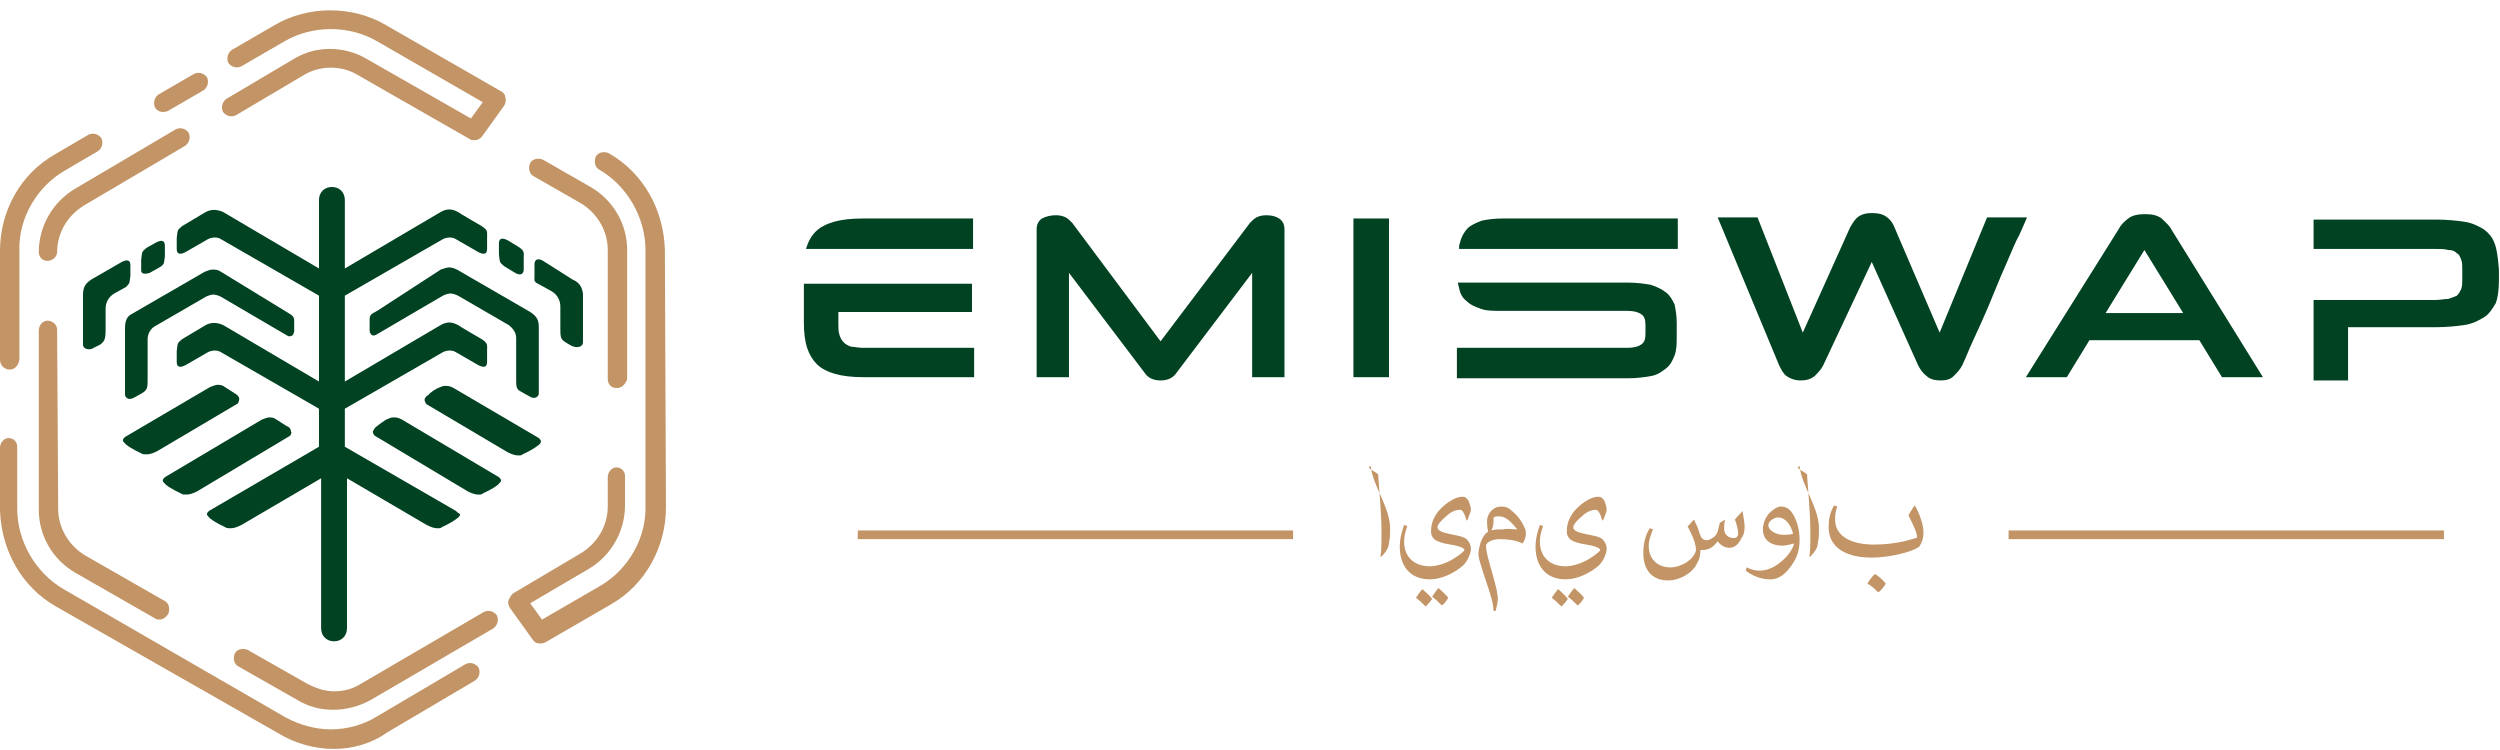 <svg width="160" height="48" viewBox="0 0 160 48" fill="none" xmlns="http://www.w3.org/2000/svg">
<path d="M10.414 7.165C10.207 7.165 10 7.026 9.931 6.887C9.793 6.609 9.862 6.261 10.138 6.052L12.414 4.731C12.689 4.592 13.034 4.661 13.241 4.939C13.379 5.218 13.31 5.565 13.034 5.774L10.758 7.096C10.62 7.165 10.482 7.165 10.414 7.165Z" fill="#C39465"/>
<path d="M0.621 23.652C0.276 23.652 0 23.374 0 23.026V16.07C0 13.496 1.31 11.131 3.517 9.879L5.655 8.626C5.931 8.487 6.276 8.557 6.483 8.835C6.621 9.113 6.552 9.461 6.276 9.67L4.138 10.922C2.345 11.966 1.172 13.983 1.241 16.07V23.026C1.172 23.374 0.966 23.652 0.621 23.652Z" fill="#C39465"/>
<path d="M21.379 47.931C20.138 47.931 18.897 47.583 17.862 46.957L3.586 38.818C1.379 37.566 0.069 35.2 0 32.626V28.661C0 28.313 0.276 28.035 0.552 28.035C0.897 28.035 1.103 28.313 1.103 28.592V32.557C1.103 34.644 2.276 36.661 4.069 37.705L18.276 45.913C19.172 46.4 20.207 46.679 21.172 46.679C22.207 46.679 23.241 46.4 24.138 45.844L29.793 42.505C30.069 42.366 30.414 42.435 30.621 42.713C30.759 42.992 30.69 43.34 30.414 43.548L24.759 46.887C23.793 47.583 22.552 47.931 21.379 47.931Z" fill="#C39465"/>
<path d="M39.448 24.835C39.104 24.835 38.897 24.557 38.897 24.278V16C38.897 14.748 38.207 13.635 37.172 13.009L34.138 11.27C33.862 11.131 33.793 10.713 33.931 10.435C34.069 10.157 34.483 10.087 34.759 10.226L37.793 11.965C39.242 12.8 40.138 14.331 40.138 16V24.278C40 24.626 39.793 24.835 39.448 24.835Z" fill="#C39465"/>
<path d="M34.552 41.183C34.345 41.183 34.207 41.113 34.069 40.904L32.621 38.887C32.552 38.748 32.483 38.609 32.552 38.4C32.621 38.261 32.69 38.122 32.828 37.983L37.172 35.409C38.207 34.783 38.897 33.67 38.897 32.417V30.539C38.897 30.191 39.172 29.913 39.448 29.913C39.793 29.913 40 30.191 40 30.47V32.348C40 34.017 39.103 35.548 37.724 36.383L33.931 38.609L34.69 39.652L38.414 37.496C40.207 36.452 41.379 34.435 41.31 32.348V16C41.31 13.913 40.138 11.896 38.345 10.852C38.069 10.713 38 10.296 38.138 10.017C38.276 9.739 38.69 9.67 38.966 9.809C41.172 11.061 42.483 13.426 42.552 16L42.621 32.487C42.621 34.991 41.31 37.426 39.103 38.678L34.897 41.113C34.759 41.183 34.621 41.183 34.552 41.183Z" fill="#C39465"/>
<path d="M21.311 45.426C20.483 45.426 19.724 45.218 19.035 44.8L15.242 42.644C14.966 42.505 14.897 42.087 15.035 41.809C15.173 41.531 15.586 41.461 15.862 41.6L19.655 43.757C20.207 44.035 20.759 44.244 21.38 44.244C22 44.244 22.552 44.105 23.104 43.757L30.966 39.166C31.242 39.026 31.586 39.096 31.793 39.374C31.931 39.652 31.862 40 31.586 40.209L23.724 44.8C22.966 45.218 22.138 45.426 21.311 45.426Z" fill="#C39465"/>
<path d="M10.207 39.652C10.138 39.652 10 39.652 9.931 39.583L4.828 36.661C3.379 35.826 2.483 34.296 2.483 32.626V21.148C2.483 20.8 2.759 20.522 3.035 20.522C3.379 20.522 3.655 20.8 3.655 21.078L3.724 32.556C3.724 33.809 4.414 34.922 5.448 35.548L10.552 38.47C10.828 38.609 10.897 39.026 10.759 39.304C10.621 39.513 10.414 39.652 10.207 39.652Z" fill="#C39465"/>
<path d="M3.035 16.696C2.69 16.696 2.483 16.418 2.483 16.14C2.483 14.47 3.379 12.94 4.759 12.105L11.242 8.279C11.517 8.139 11.862 8.209 12.069 8.487C12.207 8.766 12.138 9.113 11.862 9.322L5.379 13.148C4.345 13.774 3.655 14.887 3.655 16.14C3.655 16.418 3.379 16.696 3.035 16.696Z" fill="#C39465"/>
<path d="M30.345 8.974C30.276 8.974 30.138 8.974 30.069 8.905L22.897 4.8C21.862 4.174 20.483 4.174 19.448 4.8L15.104 7.374C14.828 7.513 14.483 7.444 14.276 7.165C14.138 6.887 14.207 6.539 14.483 6.331L18.828 3.757C20.207 2.922 22 2.922 23.448 3.757L30.138 7.583L30.897 6.539L24.138 2.644C22.345 1.6 20 1.6 18.207 2.644L15.448 4.244C15.172 4.383 14.828 4.313 14.621 4.035C14.483 3.757 14.552 3.409 14.828 3.2L17.586 1.6C19.724 0.348 22.552 0.348 24.69 1.6L32.069 5.844C32.207 5.913 32.345 6.052 32.345 6.261C32.414 6.4 32.345 6.609 32.276 6.748L30.828 8.765C30.69 8.905 30.552 8.974 30.345 8.974Z" fill="#C39465"/>
<path d="M32.276 17.044L32.966 17.461C33.311 17.67 33.518 17.531 33.518 17.252V16.557C33.518 16.139 33.587 16.07 33.173 15.791L32.483 15.374C32.069 15.165 31.931 15.305 31.931 15.583V16.278C32 16.765 31.931 16.765 32.276 17.044Z" fill="#004222"/>
<path d="M36.621 17.878L34.759 16.696C34.414 16.487 34.207 16.626 34.207 16.904V17.6C34.207 18.017 34.138 18.017 34.552 18.226L35.31 18.643C35.655 18.852 35.862 19.2 35.862 19.617V20.939C35.862 21.565 35.862 21.704 36.207 21.913C36.207 21.913 36.621 22.191 36.759 22.191C36.965 22.261 37.31 22.191 37.31 21.913V18.783C37.241 18.365 37.103 18.087 36.621 17.878Z" fill="#004222"/>
<path d="M33.311 25.044C33.311 25.044 33.656 25.252 33.931 25.391C34 25.461 34.138 25.461 34.207 25.461C34.345 25.461 34.483 25.322 34.483 25.183V20.939C34.483 20.452 34.345 20.244 33.931 19.965L29.242 17.252C29.104 17.183 28.897 17.113 28.759 17.113C28.621 17.113 28.414 17.183 28.207 17.252L24.138 19.896C23.724 20.105 23.656 20.174 23.656 20.452C23.656 20.452 23.656 20.87 23.656 21.148C23.656 21.218 23.656 21.287 23.724 21.357C23.794 21.496 23.931 21.496 24.069 21.426L28.345 18.922C28.483 18.852 28.69 18.783 28.828 18.783C28.966 18.783 29.173 18.852 29.311 18.922L32.552 20.8C32.828 21.009 33.035 21.287 33.035 21.635V24.139C33.035 24.765 33.035 24.904 33.311 25.044Z" fill="#004222"/>
<path d="M31.931 30.54L25.724 26.853C25.586 26.783 25.448 26.713 25.241 26.713C25.104 26.713 25.035 26.713 24.897 26.783C24.621 26.853 24.138 27.27 24.138 27.27C24 27.34 23.931 27.479 23.862 27.618C23.862 27.757 23.931 27.827 24 27.896L29.931 31.444C30.207 31.583 30.414 31.653 30.621 31.653C30.759 31.653 30.828 31.653 30.897 31.583C30.897 31.583 31.517 31.305 31.862 31.027C32 30.887 32.069 30.818 32.069 30.748C32.069 30.679 32 30.609 31.931 30.54Z" fill="#004222"/>
<path d="M34.483 28.035L29.035 24.835C28.897 24.765 28.759 24.696 28.552 24.696C28.414 24.696 28.345 24.696 28.207 24.765C27.931 24.835 27.449 25.183 27.449 25.252C27.311 25.322 27.173 25.461 27.173 25.6C27.173 25.67 27.242 25.809 27.311 25.878L32.483 28.939C32.759 29.078 32.966 29.148 33.173 29.148C33.311 29.148 33.38 29.148 33.449 29.078C33.449 29.078 34.069 28.8 34.414 28.522C34.552 28.452 34.621 28.313 34.621 28.244C34.621 28.174 34.552 28.104 34.483 28.035Z" fill="#004222"/>
<path d="M9.586 17.461L10.207 17.113C10.552 16.905 10.483 16.835 10.552 16.418V15.722C10.552 15.444 10.414 15.305 10 15.513L9.379 15.861C9.035 16.14 9.104 16.14 9.035 16.627V17.322C9.035 17.461 9.173 17.6 9.586 17.461Z" fill="#004222"/>
<path d="M8.345 17.67V16.974C8.345 16.696 8.207 16.557 7.793 16.765L5.862 17.878C5.449 18.157 5.311 18.365 5.311 18.922V22.052C5.311 22.331 5.655 22.4 5.862 22.331C6 22.261 6.414 22.052 6.414 22.052C6.69 21.844 6.759 21.704 6.759 21.078V21.009V19.757C6.759 19.339 6.966 18.991 7.311 18.783L8.069 18.365C8.345 18.087 8.276 18.087 8.345 17.67Z" fill="#004222"/>
<path d="M8 21.009V25.253C8 25.392 8.138 25.531 8.276 25.531C8.345 25.531 8.414 25.531 8.552 25.461C8.828 25.322 9.173 25.113 9.173 25.113C9.448 24.905 9.448 24.766 9.448 24.209V21.705C9.448 21.357 9.655 21.009 9.931 20.87L13.172 18.992C13.31 18.922 13.517 18.852 13.655 18.852C13.793 18.852 14 18.922 14.138 18.992L18.414 21.496C18.552 21.566 18.69 21.496 18.759 21.426C18.759 21.357 18.828 21.287 18.828 21.218C18.828 20.939 18.828 20.522 18.828 20.522C18.828 20.244 18.69 20.174 18.345 19.966L14.138 17.392C13.931 17.253 13.793 17.253 13.586 17.253C13.448 17.253 13.31 17.322 13.104 17.392L8.414 20.105C8.138 20.244 8 20.522 8 21.009Z" fill="#004222"/>
<path d="M15.311 25.531C15.311 25.392 15.173 25.253 15.035 25.183C15.035 25.183 14.483 24.835 14.276 24.696C14.138 24.627 14.001 24.627 13.931 24.627C13.794 24.627 13.656 24.696 13.449 24.766L8 27.966C7.932 28.035 7.863 28.105 7.863 28.174C7.863 28.244 7.932 28.314 8.069 28.453C8.414 28.731 9.035 29.009 9.035 29.009C9.104 29.079 9.242 29.079 9.38 29.079C9.587 29.079 9.794 29.009 10.069 28.87L15.242 25.809C15.242 25.74 15.311 25.67 15.311 25.531Z" fill="#004222"/>
<path d="M18.621 27.618C18.621 27.479 18.552 27.34 18.345 27.27C18.345 27.27 17.793 26.922 17.586 26.783C17.448 26.713 17.311 26.713 17.241 26.713C17.104 26.713 16.966 26.783 16.759 26.853L10.552 30.54C10.483 30.609 10.414 30.679 10.414 30.748C10.414 30.818 10.483 30.887 10.621 31.027C10.966 31.305 11.586 31.583 11.586 31.583C11.655 31.653 11.793 31.653 11.931 31.653C12.138 31.653 12.345 31.583 12.621 31.444L18.552 27.896C18.621 27.827 18.69 27.687 18.621 27.618Z" fill="#004222"/>
<path d="M29.173 32.696L22.07 28.591V26.157L28.345 22.539C28.621 22.4 28.966 22.4 29.173 22.539L30.621 23.374C31.035 23.583 31.173 23.444 31.173 23.166V22.47C31.173 22.052 31.242 21.983 30.828 21.705C30.828 21.705 29.38 20.87 29.311 20.8C29.035 20.661 28.69 20.522 28.207 20.8L22.07 24.418V18.922L28.345 15.305C28.621 15.165 28.966 15.165 29.173 15.305L30.621 16.139C31.035 16.348 31.173 16.209 31.173 15.931V15.235C31.173 14.818 31.242 14.748 30.828 14.47C30.828 14.47 29.38 13.635 29.311 13.566C29.035 13.426 28.69 13.287 28.207 13.566L22.07 17.183V12.8C22.07 12.313 21.725 11.966 21.242 11.966C20.759 11.966 20.414 12.313 20.414 12.8V17.183L14.276 13.566C13.794 13.357 13.449 13.426 13.173 13.566L11.656 14.47C11.311 14.748 11.38 14.748 11.311 15.235V15.931C11.311 16.209 11.449 16.348 11.863 16.139L13.311 15.305C13.587 15.165 13.931 15.165 14.138 15.305L20.414 18.922V24.418L14.276 20.8C13.794 20.591 13.449 20.661 13.173 20.8L11.656 21.705C11.311 21.983 11.38 21.983 11.311 22.47V23.166C11.311 23.444 11.449 23.583 11.863 23.374L13.311 22.539C13.587 22.4 13.931 22.4 14.138 22.539L20.414 26.157V28.591L13.38 32.696C13.311 32.766 13.242 32.835 13.242 32.905C13.242 32.974 13.311 33.044 13.449 33.183C13.794 33.461 14.414 33.739 14.414 33.739C14.483 33.809 14.621 33.809 14.759 33.809C14.966 33.809 15.173 33.739 15.449 33.6L20.552 30.609V40.209C20.552 40.696 20.897 41.044 21.38 41.044C21.863 41.044 22.207 40.696 22.207 40.209V30.609L27.311 33.6C27.587 33.739 27.794 33.809 28 33.809C28.138 33.809 28.207 33.809 28.276 33.739C28.276 33.739 28.897 33.461 29.242 33.183C29.38 33.113 29.449 32.974 29.449 32.905C29.311 32.835 29.242 32.766 29.173 32.696Z" fill="#004222"/>
<path d="M82.758 33.949H54.896V34.505H82.758V33.949Z" fill="#C39465"/>
<path d="M156.413 33.949H128.551V34.505H156.413V33.949Z" fill="#C39465"/>
<path d="M81.034 13.775C80.758 13.775 80.552 13.844 80.414 13.914C80.276 13.983 80.138 14.123 80 14.262L74.276 21.844L68.621 14.262C68.483 14.123 68.345 13.983 68.207 13.914C68.069 13.844 67.862 13.775 67.586 13.775C67.241 13.775 66.965 13.844 66.689 13.983C66.483 14.123 66.345 14.331 66.345 14.679V24.14H68.414V17.462L73.31 23.931C73.517 24.209 73.862 24.349 74.276 24.349C74.689 24.349 75.034 24.209 75.241 23.931L80.138 17.462V24.14H82.207V14.679C82.207 14.331 82.069 14.123 81.862 13.983C81.655 13.844 81.379 13.775 81.034 13.775Z" fill="#004222"/>
<path d="M88.896 13.983H86.62V24.14H88.896V13.983Z" fill="#004222"/>
<path d="M159.655 15.583C159.517 15.166 159.241 14.888 158.965 14.679C158.621 14.47 158.207 14.261 157.724 14.192C157.241 14.122 156.621 14.053 155.931 14.053H148.069V15.931H155.793C156.138 15.931 156.483 15.931 156.689 16.001C156.965 16.001 157.103 16.07 157.241 16.209C157.379 16.279 157.448 16.418 157.517 16.627C157.586 16.766 157.586 17.044 157.586 17.253V17.809C157.586 18.088 157.586 18.296 157.517 18.505C157.448 18.644 157.379 18.783 157.241 18.922C157.103 18.992 156.896 19.061 156.689 19.131C156.483 19.131 156.138 19.201 155.793 19.201H148.069V24.348H150.276V20.94H154.138H155.931C156.621 20.94 157.241 20.87 157.724 20.801C158.207 20.731 158.621 20.522 158.965 20.314C159.31 20.105 159.517 19.757 159.724 19.409C159.862 19.061 159.931 18.575 159.931 17.948V17.253C159.862 16.418 159.793 15.931 159.655 15.583Z" fill="#004222"/>
<path d="M54.483 22.192C54.276 22.122 54.138 22.053 54 21.913C53.862 21.774 53.793 21.635 53.724 21.427C53.655 21.218 53.655 21.009 53.655 20.661V19.966H62.207V18.157H51.448V20.661C51.448 21.287 51.517 21.844 51.655 22.261C51.793 22.679 52 23.027 52.276 23.305C52.551 23.583 52.965 23.792 53.448 23.931C53.931 24.07 54.551 24.14 55.31 24.14H62.345V22.261H55.241C54.896 22.261 54.689 22.192 54.483 22.192Z" fill="#004222"/>
<path d="M62.276 13.983H55.241C54.483 13.983 53.862 14.053 53.379 14.192C52.897 14.331 52.483 14.54 52.207 14.818C51.931 15.096 51.724 15.444 51.586 15.931H62.276V13.983Z" fill="#004222"/>
<path d="M94.827 14.122C94.482 14.261 94.137 14.4 93.93 14.609C93.724 14.818 93.517 15.166 93.448 15.514C93.379 15.653 93.379 15.792 93.379 15.931H107.379V13.983H96.206C95.586 13.983 95.172 14.053 94.827 14.122Z" fill="#004222"/>
<path d="M106.621 18.713C106.345 18.505 106.069 18.366 105.655 18.227C105.241 18.157 104.758 18.087 104.207 18.087H93.31C93.31 18.227 93.379 18.366 93.379 18.435C93.448 18.783 93.586 19.061 93.862 19.27C94.069 19.479 94.345 19.618 94.758 19.757C95.103 19.896 95.586 19.896 96.138 19.896H104.138C104.552 19.896 104.827 19.966 105.034 20.105C105.241 20.244 105.31 20.453 105.31 20.8V21.357C105.31 21.705 105.241 21.913 105.034 22.053C104.827 22.192 104.552 22.261 104.138 22.261H93.241V24.209H104.207C104.758 24.209 105.241 24.14 105.655 24.07C106.069 24 106.345 23.792 106.621 23.583C106.896 23.374 107.034 23.096 107.172 22.748C107.31 22.4 107.31 21.983 107.31 21.496V20.661C107.31 20.174 107.241 19.826 107.172 19.479C107.034 19.2 106.896 18.922 106.621 18.713Z" fill="#004222"/>
<path d="M138.344 13.983C138.069 13.774 137.724 13.705 137.31 13.705C136.827 13.705 136.482 13.774 136.207 13.983C135.931 14.192 135.724 14.401 135.586 14.679L129.655 24.14H132.275L133.724 21.774H140.758L142.207 24.14H144.827L138.965 14.679C138.827 14.401 138.551 14.192 138.344 13.983ZM134.758 20.035L137.241 16.001L139.724 20.035H134.758Z" fill="#004222"/>
<path d="M127.172 13.914L124.137 21.288L121.241 14.54C121.103 14.192 120.896 13.983 120.689 13.844C120.482 13.705 120.206 13.635 119.793 13.635C119.448 13.635 119.172 13.705 118.965 13.844C118.758 13.983 118.62 14.192 118.413 14.54L115.379 21.288L112.482 13.914H109.931L113.862 23.374C114 23.653 114.137 23.931 114.344 24.07C114.551 24.209 114.827 24.348 115.241 24.348C115.586 24.348 115.862 24.279 116.137 24.07C116.344 23.861 116.551 23.653 116.689 23.374L119.793 16.766L122.758 23.374C122.896 23.653 123.103 23.931 123.31 24.07C123.517 24.279 123.862 24.348 124.206 24.348C124.551 24.348 124.827 24.279 125.034 24.07C125.241 23.861 125.448 23.653 125.586 23.374C125.724 23.096 125.862 22.748 126.068 22.261C126.275 21.774 126.551 21.218 126.827 20.592C127.103 19.966 127.379 19.34 127.655 18.644C127.931 17.948 128.206 17.322 128.482 16.696C128.758 16.07 128.965 15.514 129.241 15.027C129.448 14.54 129.655 14.122 129.724 13.914H127.172Z" fill="#004222"/>
<path d="M88.344 35.618C88.413 35.27 88.413 34.852 88.413 34.505V33.948C88.413 32.905 88.275 31.444 88.207 30.47C88.344 30.261 87.448 30.052 87.655 29.844H87.724C87.862 31.096 88.965 32.487 88.965 33.809C88.965 34.157 88.965 34.505 88.896 34.713C88.896 34.992 88.758 35.27 88.413 35.618H88.344Z" fill="#C39465"/>
<path d="M93.862 33.322C93.724 32.835 93.586 32.626 93.448 32.626C93.172 32.626 92.827 32.765 92.551 33.044C92.206 33.322 91.999 33.6 91.999 33.739C91.999 34.226 93.448 34.157 93.862 34.504C93.999 34.644 94.137 34.852 94.137 35.13C94.137 35.409 93.93 35.896 93.655 36.174C93.103 36.661 92.275 37.078 91.517 37.078C90.206 37.078 89.586 36.174 89.586 34.991C89.586 34.435 89.724 34.017 89.862 33.6L90.069 33.67C89.93 34.017 89.862 34.365 89.862 34.644C89.862 35.687 90.551 36.243 91.517 36.243C91.862 36.243 92.482 36.104 93.034 35.757C93.379 35.548 93.724 35.27 93.724 35.2C93.724 35.061 93.31 34.922 92.827 34.852C92.344 34.783 91.93 34.644 91.793 34.504C91.655 34.365 91.586 34.226 91.586 34.017C91.586 33.461 91.793 32.974 92.206 32.556C92.62 32.139 93.172 31.791 93.586 31.791C93.793 31.791 93.862 31.861 93.999 32.07C94.068 32.278 94.137 32.417 94.137 32.626C94.137 32.765 93.999 33.044 93.93 33.252L93.862 33.322ZM91.241 38.817C91.034 38.609 90.827 38.4 90.62 38.261C90.758 38.052 90.896 37.843 91.034 37.704C91.241 37.913 91.448 38.052 91.655 38.331C91.517 38.539 91.379 38.678 91.241 38.817ZM92.275 38.748C92.068 38.539 91.862 38.331 91.655 38.191C91.793 37.983 91.93 37.774 92.068 37.635C92.275 37.843 92.482 37.983 92.689 38.261C92.551 38.47 92.482 38.609 92.275 38.748Z" fill="#C39465"/>
<path d="M96 34.505C95.379 34.505 95.103 34.783 95.103 34.922C95.103 35.479 95.517 36.592 95.793 37.774C95.793 37.914 95.862 38.122 95.862 38.261C95.862 38.54 95.793 38.818 95.724 39.096H95.586C95.586 38.401 95.103 37.288 94.758 36.105C94.689 35.896 94.621 35.618 94.621 35.479C94.621 35.2 94.689 34.992 94.758 34.714C94.896 34.366 95.034 34.157 95.241 34.018C95.172 33.74 95.172 33.461 95.172 33.322C95.172 33.114 95.31 32.766 95.517 32.627C95.655 32.487 95.862 32.418 96.069 32.418C96.345 32.418 96.552 32.487 96.758 32.696C97.103 32.974 97.379 33.322 97.586 33.809C97.655 33.879 97.655 34.087 97.655 34.157C97.655 34.366 97.586 34.574 97.448 34.783C97.034 34.574 96.483 34.505 96 34.505ZM97.103 33.879C96.758 33.461 96.414 33.044 95.931 33.044C95.793 33.044 95.724 33.044 95.586 33.114V33.392C95.586 33.6 95.517 33.809 95.448 33.948C95.655 33.879 95.931 33.879 96.207 33.879C96.414 33.809 96.758 33.879 97.103 33.879Z" fill="#C39465"/>
<path d="M102.551 33.322C102.413 32.835 102.275 32.626 102.138 32.626C101.862 32.626 101.517 32.765 101.241 33.044C100.896 33.322 100.689 33.6 100.689 33.739C100.689 34.226 102.138 34.157 102.551 34.504C102.689 34.644 102.827 34.852 102.827 35.13C102.827 35.409 102.62 35.896 102.344 36.174C101.793 36.661 100.965 37.078 100.206 37.078C98.896 37.078 98.275 36.174 98.275 34.991C98.275 34.435 98.413 34.017 98.551 33.6L98.758 33.67C98.62 34.017 98.551 34.365 98.551 34.644C98.551 35.687 99.241 36.243 100.206 36.243C100.551 36.243 101.172 36.104 101.724 35.757C102.069 35.548 102.413 35.27 102.413 35.2C102.413 35.061 102 34.922 101.517 34.852C101.034 34.783 100.62 34.644 100.482 34.504C100.344 34.365 100.275 34.226 100.275 34.017C100.275 33.461 100.482 32.974 100.896 32.556C101.31 32.139 101.862 31.791 102.275 31.791C102.482 31.791 102.551 31.861 102.689 32.07C102.758 32.278 102.827 32.417 102.827 32.626C102.827 32.765 102.689 33.044 102.62 33.252L102.551 33.322ZM99.931 38.817C99.724 38.609 99.517 38.4 99.31 38.261C99.448 38.052 99.586 37.843 99.724 37.704C99.931 37.913 100.138 38.052 100.344 38.331C100.206 38.539 100.069 38.678 99.931 38.817ZM100.965 38.748C100.758 38.539 100.551 38.331 100.344 38.191C100.482 37.983 100.62 37.774 100.758 37.635C100.965 37.843 101.172 37.983 101.379 38.261C101.241 38.47 101.172 38.609 100.965 38.748Z" fill="#C39465"/>
<path d="M108.413 33.253C108.551 33.531 108.689 33.809 108.758 34.087C108.827 34.296 108.896 34.574 109.241 34.574C109.31 34.574 109.517 34.505 109.586 34.435C109.724 34.366 109.862 34.227 109.931 34.018L110.069 33.461L110.413 33.253C110.344 33.461 110.344 33.67 110.344 33.809C110.344 34.296 110.689 34.435 110.965 34.435C111.103 34.435 111.241 34.366 111.241 34.157C111.241 33.948 111.172 33.6 111.034 33.253C111.172 33.044 111.379 32.905 111.517 32.696C111.586 33.113 111.655 33.461 111.655 33.739C111.655 34.018 111.586 34.296 111.448 34.435C111.31 34.783 111.034 35.061 110.689 35.061C110.413 35.061 110.138 34.922 109.931 34.644C109.724 34.922 109.448 35.2 108.965 35.2H108.827C108.827 35.548 108.758 35.827 108.62 36.035C108.344 36.661 107.517 37.148 106.758 37.148C105.655 37.148 105.172 36.383 105.172 35.409C105.172 34.783 105.31 34.227 105.586 33.809L105.793 33.879C105.655 34.227 105.517 34.574 105.517 34.922C105.517 35.827 106.138 36.313 106.896 36.313C107.586 36.313 108.413 35.827 108.551 35.2C108.482 34.574 108.275 34.227 108 33.67C108.069 33.67 108.206 33.461 108.413 33.253Z" fill="#C39465"/>
<path d="M114.069 34.922C113.448 34.922 112.827 34.644 112.827 33.879C112.827 33.531 112.965 33.183 113.172 32.905C113.448 32.627 113.724 32.418 114 32.418C114.344 32.418 114.62 32.627 114.827 33.044C115.034 33.461 115.172 33.948 115.172 34.574C115.172 35.131 115.034 35.618 114.758 36.035C114.275 36.8 113.793 37.079 113.31 37.079C112.827 37.079 112.275 36.94 111.724 36.522L111.793 36.314C112.069 36.453 112.344 36.522 112.62 36.522C113.172 36.522 113.724 36.244 114.275 35.688C114.551 35.409 114.758 35.061 114.827 34.783C114.551 34.853 114.275 34.922 114.069 34.922ZM113.793 33.114C113.517 33.114 113.172 33.392 113.172 33.6C113.172 33.948 113.655 34.227 114.138 34.227C114.344 34.227 114.551 34.227 114.758 34.157C114.62 33.6 114.275 33.114 113.793 33.114Z" fill="#C39465"/>
<path d="M115.793 35.618C115.861 35.27 115.862 34.852 115.862 34.505V33.948C115.862 32.905 115.724 31.444 115.655 30.47C115.793 30.261 114.896 30.052 115.103 29.844H115.172C115.31 31.096 116.413 32.487 116.413 33.809C116.413 34.157 116.413 34.505 116.344 34.713C116.344 34.992 116.206 35.27 115.862 35.618H115.793Z" fill="#C39465"/>
<path d="M119.793 35.687C118.276 35.687 117.034 35.131 117.034 33.739C117.034 33.253 117.103 32.835 117.379 32.348L117.586 32.418C117.448 32.766 117.448 33.044 117.448 33.253C117.448 34.366 118.552 34.853 119.931 34.853C120.552 34.853 121.241 34.783 121.862 34.644C122.138 34.574 122.345 34.505 122.621 34.435C122.689 34.435 122.689 34.366 122.689 34.366C122.689 34.087 122.414 33.531 122.138 32.974C122.276 32.766 122.414 32.487 122.552 32.348C122.827 32.835 123.103 33.531 123.103 34.087C123.103 34.505 122.965 34.783 122.827 34.992C122.345 35.34 120.896 35.687 119.793 35.687ZM120 36.731C120.207 36.87 120.483 37.079 120.689 37.357C120.552 37.566 120.414 37.774 120.207 37.913C120 37.705 119.793 37.496 119.517 37.357C119.655 37.079 119.862 36.87 120 36.731Z" fill="#C39465"/>
</svg>
